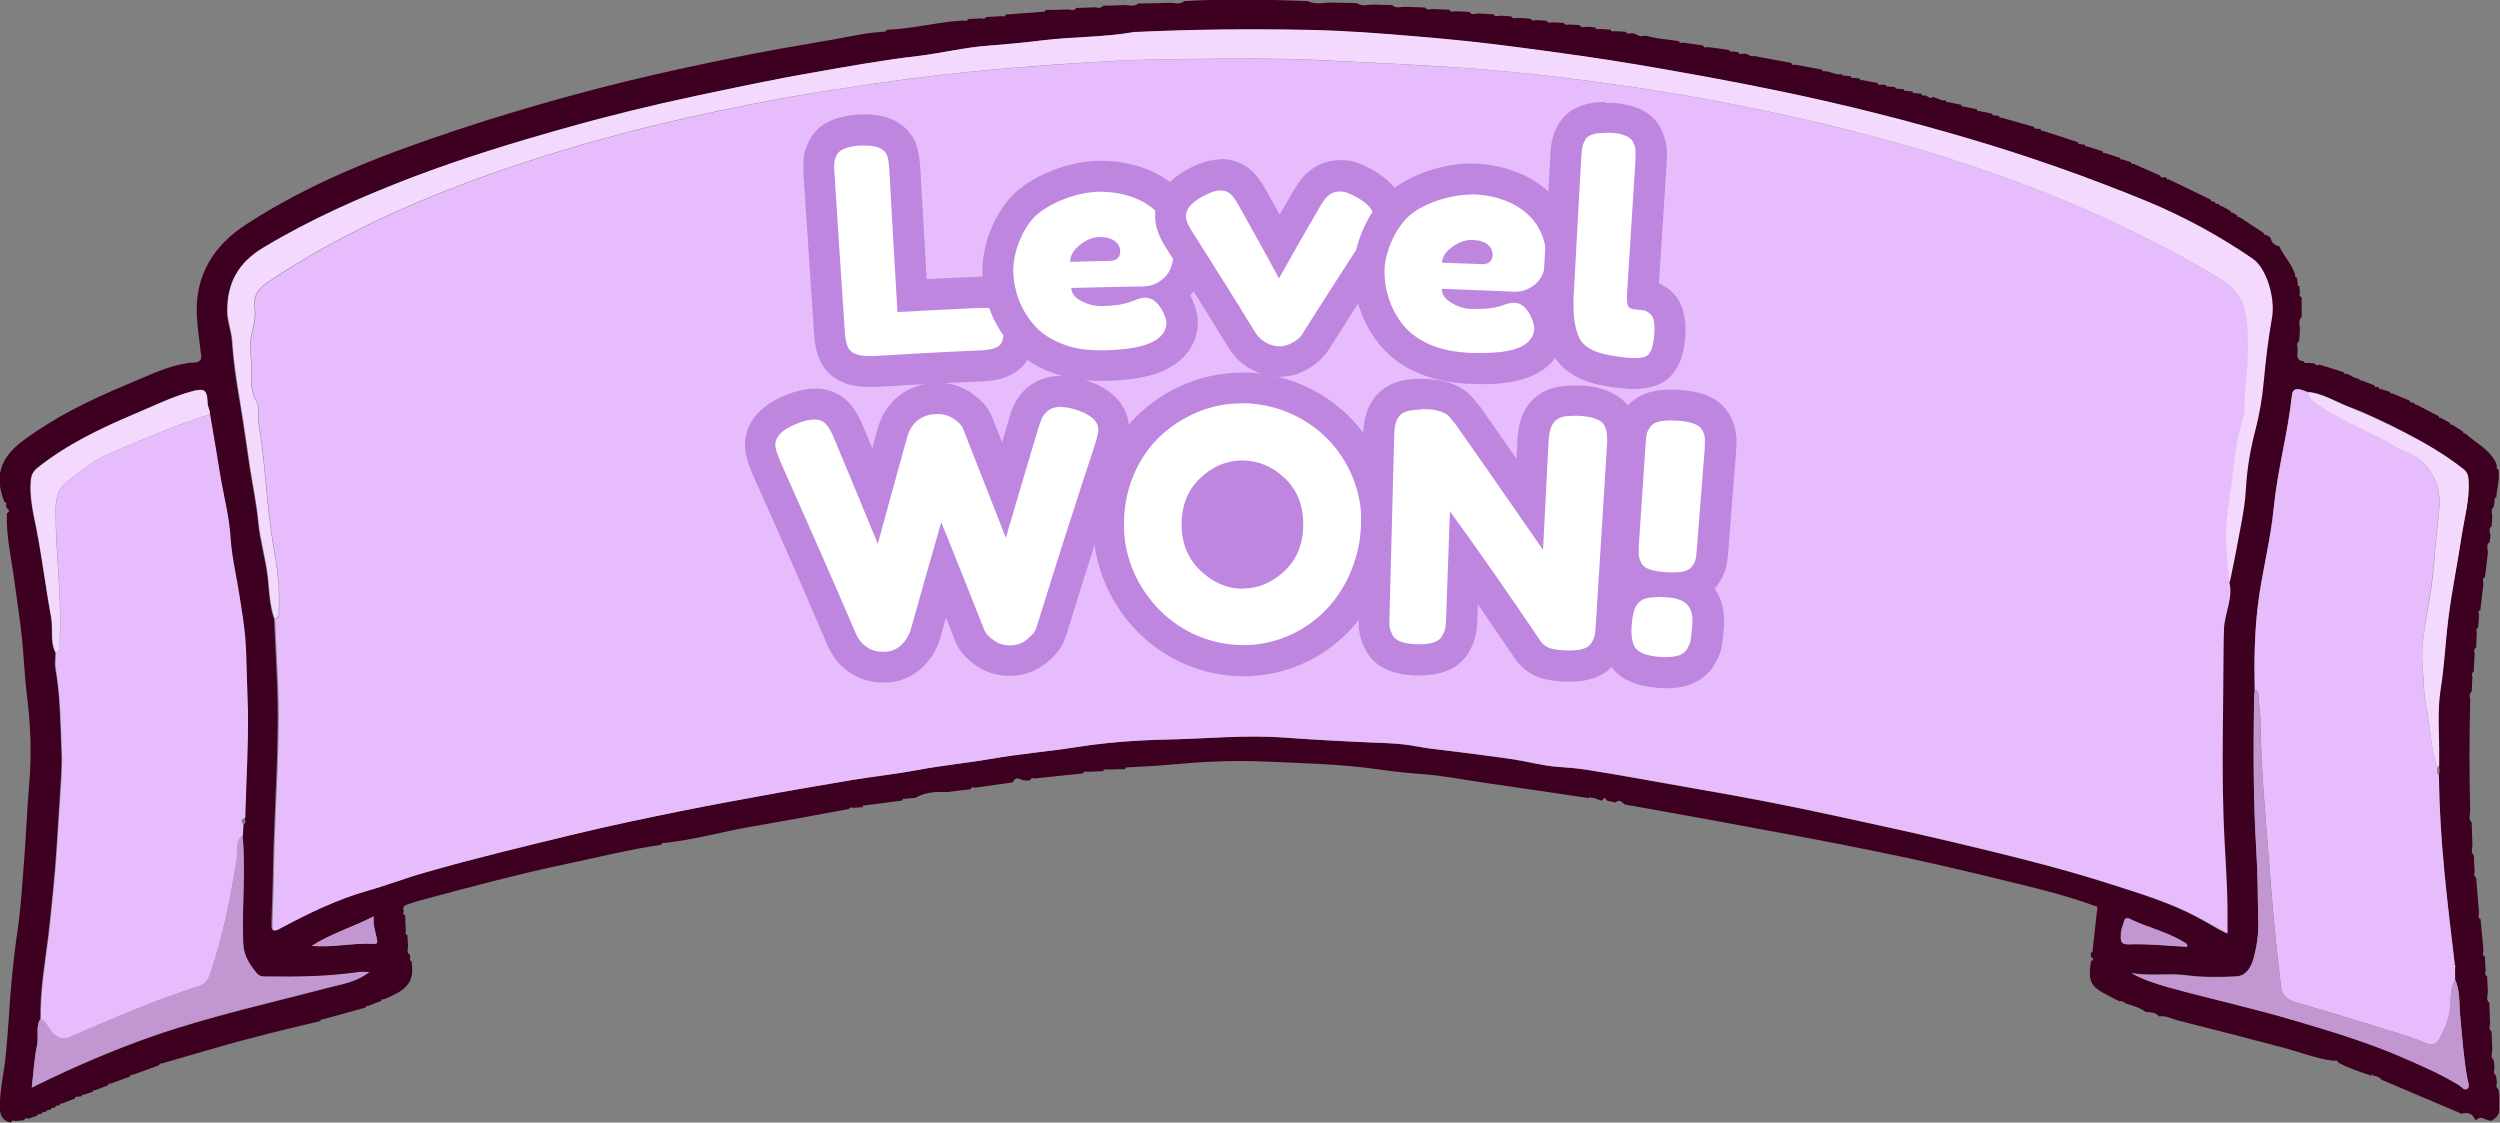 <?xml version="1.0" encoding="UTF-8"?>
<svg id="Layer_2" data-name="Layer 2" xmlns="http://www.w3.org/2000/svg" width="1130.4" height="507.6" viewBox="0 0 1130.4 507.6">
  <rect x="0" y="0" width="1130.4" height="507.6" fill="#808080" stroke="none"/>
  <defs>
    <style>
      .cls-1 {
        fill: #c297d1;
      }

      .cls-2 {
        fill: #fff;
      }

      .cls-3 {
        fill: #f2d9fd;
      }

      .cls-4 {
        fill: #3d0020;
      }

      .cls-5 {
        fill: #e7bcfc;
      }

      .cls-6 {
        fill: #bf86e0;
      }
    </style>
  </defs>
  <g id="Middle">
    <g>
      <g>
        <path class="cls-4" d="m164.9,455.7c-6.3,1.7-12.6,3.5-18.9,5.2-.7-.2-1,.2-1.2.8-16.4,3.9-32.8,7.8-49,12.6-7.6,2.2-15.2,4.4-22.8,6.6-.7-.2-1,.2-1.1.8-4,1.4-7.9,2.9-11.9,4.3-.7-.3-1,.1-1.1.7-3,1.1-5.9,2.2-8.9,3.3-.7-.3-1,.1-1.1.7-2,.8-3.9,1.5-5.9,2.3-.7-.3-1,.1-1.1.7-1.3.4-2.6.8-3.9,1.3-.7-.3-1,.1-1.2.7-.6,0-1.2.2-1.8.2-.7-.2-1,.2-1.1.8-2,.8-3.9,1.5-5.9,2.3-.7-.3-.9.2-1,.7-.3,0-.7.2-1,.3-.7-.3-.9.2-1,.7-.3,0-.7.2-1,.3-.7-.3-.9.2-1,.7-.3,0-.7.2-1,.3-.7-.3-.9.1-1.1.7-.3,0-.6,0-.9.2-.7-.2-1,.1-1.1.7-.3,0-.6,0-.9.2-.7-.2-1,.1-1.2.7-1.3.4-2.5.8-3.8,1.3-.8-.2-1.7-.5-2.1.7-1.3.1-2.6.3-3.9.4-.9-.3-1.7-.5-2,.7-3.6-.7-5-3-5.1-6.6-.1-8.4,2.1-16.5,2.8-24.8.4-4.9.9-9.8,1.2-14.7.8-13.5,2-27,4-40.5,1.6-11,2.2-22.1,3.1-33.2.8-10.6,1.2-21.3,2.1-32,1.3-14.1.8-28-1-42-1-8.1-1.3-16.3-2.1-24.5-.9-8.9-2.3-17.7-3.5-26.6-1.3-10.2-3.8-20.2-3.4-30.6,2.3-1.2-.2-2-.3-3,0-.3,0-.7,0-1,.2-.7-.2-1-.8-1.1-4.6-11.5-2.1-19.9,8.5-27.8,14.3-10.6,30.2-18.4,46.6-25.2,8.1-3.3,15.9-7.3,24.5-9.2,1.4-.3,2.9-.5,4.3-.8q5.5.3,5.1-2.9c-.7-6.1-1.7-12.3-2-18.4-.9-18.2,7.5-31.6,22.4-41.3,22.1-14.3,46-25.1,70.7-34.1,33-12,66.5-22,100.6-30.4,19.4-4.7,38.9-8.9,58.5-12.7,15.9-3.1,31.9-5.5,47.8-8.6,3.5-.7,7.1-.9,10.7-1.3.7.2.9-.2,1.1-.8,9.9-.4,19.6-2.6,29.5-3.8,1.8-.2,3.6-.3,5.4-.4.8.2,1.7.4,2.1-.7,2-.1,4-.2,5.9-.3.8.2,1.6.4,2.1-.6,2.3-.1,4.6-.2,6.9-.4.8.2,1.6.4,2.1-.7l16.9-1.3c.7.2.9-.2,1.1-.8,3.3,0,6.6-.1,9.9-.2,1.4,0,2.9.9,4-.7,2.7,0,5.3-.2,8-.3,1.4,0,2.9.9,4-.7,3.3,0,6.6-.2,9.9-.3,2,0,4.2.9,6-.7,4.6,0,9.3-.2,13.9-.3,2.3-.2,4.9,1.1,7-.8,18.6-1.1,37.3-.7,55.9,0,3.6,1.9,7.4.5,11,.7,3.7,0,7.3.2,11,.2,2.5,1.8,5.3.6,8,.7l8,.2c1.8,1.7,4,.7,6,.8,3,.1,6,.2,8.9.3,1.1,1.5,2.7.6,4.1.7,2.3.1,4.6.2,6.9.3.8,1.4,2,.7,3.1.7l6,.3c1.1,1.7,2.7.7,4,.7,2.3.1,4.6.2,6.9.4.8,1.3,2,.7,3.1.6l4.9.3c.7,1.4,2,.7,3,.7,2,.1,3.9.2,5.9.4.4,1.1,1.3.8,2.1.6,1.7,0,3.3.2,5,.3.7,1.5,2,.7,3,.7,1.6.1,3.3.2,4.9.3.4,1.1,1.2.8,2.1.7,1.7,0,3.3.2,5,.3.7,1.5,2,.7,3,.7,1.3,0,2.6.2,4,.3.4,1.1,1.2.9,2,.7,1.6.1,3.3.2,4.9.3.4,1.1,1.2.8,2,.7,1.6.1,3.3.2,4.9.3.4,1.1,1.3.8,2.1.7.3,0,.7,0,1,0,1.7,0,3.1,1.9,5,1.1.3,0,.7,0,1,0,1.7.4,3.3.7,5,1.1,3.3.4,6.6.9,9.9,1.3.4,1.1,1.2.9,2,.7,3,.4,6,.8,9,1.3.4,1.2,1.2.9,2,.7,3.2.4,6.5.8,9.7,1.3.2.6.5.9,1.2.7,1,.1,2,.2,3,.3.4,1.2,1.2.9,2,.7.3,0,.7,0,1,0,1.5-.2,2.4,1.8,4,1,5.7,1.1,11.3,2.1,17,3.2.3,1.2,1.2.9,2,.8,4,.7,7.9,1.5,11.9,2.2.1.6.3,1,1.1.7,2.7,0,5.1,2,7.9,1.3.1.6.4,1,1.1.7,1,.1,1.9.2,2.9.3.1.6.4,1,1.1.7,1,.1,2,.2,2.9.3.1.6.3,1,1,.7,2.3.4,4.7.9,7,1.3.3,1.2,1.2.9,2,.8.6,0,1.3.1,1.9.2.2.5.4,1,1.1.6,1,.1,2,.2,3,.3.1.6.3,1,1,.7,1,.1,2,.2,3,.3.1.6.3,1,1,.7,1,.1,2,.2,2.9.3.1.6.4,1,1.1.7,1,.1,1.9.2,2.9.3.1.6.4,1,1.1.8.3,0,.7,0,1,0,.9.5,1.7,1.7,3,.7,2,.3,3.7,1.9,5.9,1.5.1.6.4,1,1.1.8,2,.4,3.9.8,5.9,1.2.1.6.4,1,1.1.8l5.9,1.2c.1.6.4,1,1.1.8,1.9.4,3.9.8,5.8,1.2.2.6.5,1,1.2.8.6,0,1.3.1,1.9.2.1.6.4,1,1.1.8,4.9,1.4,9.9,2.8,14.8,4.2.1.6.5,1,1.1.8.6,0,1.2.1,1.9.2.1.6.4,1,1.1.8,5.3,1.7,10.6,3.4,15.9,5.2,0,.6.3,1,1,.8l1.9.2c.1.6.4,1,1.1.8,2.3.7,4.6,1.5,7,2.2,0,.6.3,1,1,.8l6.9,2.2c.1.6.4,1,1.1.7,1.3.4,2.6.9,3.9,1.3.1.6.4,1,1.1.7,4,1.8,8,3.5,12,5.3.4,1.1,1.1,1,2,.7.3,0,.6.2.9.3.1.6.3,1,1,.7,6.3,3.1,12.7,6.2,19,9.2,0,.6.3,1,1,.8.3.1.6.2,1,.3,0,.6.3,1,1,.8.3.1.6.2.9.2.1.6.4,1,1.1.8,1.3.7,2.6,1.5,4,2.2,0,.6.3,1,1,.8.7.4,1.4.8,2,1.2,0,.6.3,1,1,.8,3.7,2.4,7.4,4.8,11,7.2,0,.6.3,1,1,.8.7.4,1.3.8,2,1.2.4,2.3,1.8,3.5,4,4,2.1,4.5,5.8,8.1,7.2,13-.2.7.2,1,.8,1.1.1,1,.2,2,.4,2.9-.4.7.1.9.7,1,0,1,.1,2,.2,3-.2.8-.4,1.7.8,2,0,3,0,6,0,8.9-1.9,1.8-.6,4-.8,6-.1,1.6-.2,3.3-.3,4.9-1.6,1.1-.6,2.7-.7,4.1-.3,2.4-.7,4.8,2.8,5.1.4,1.1,1.2.8,2.1.7,1,.1,2,.2,2.9.3.5,1.2,1.3.7,2.1.5,3.6,1.1,7.3,2.3,10.9,3.4.1.6.4,1,1.1.7,2.1.4,3.7,2.3,5.9,2.3.1.6.3,1,1,.7,2,.8,4,1.5,5.9,2.3.1.6.4,1,1.1.7l1,.2c0,.6.3,1,1,.8,1.3.4,2.6.8,3.9,1.2.1.6.4,1,1.1.7,2.6,1.1,5.3,2.2,7.9,3.3.1.6.4,1,1.1.8.3.1.6.2.9.2.1.6.4,1,1.1.8,3.3,1.7,6.6,3.5,10,5.2,0,.6.3,1,1,.8,1.3.7,2.7,1.5,4,2.2,0,.6.3,1,1,.8,1.7,1.1,3.3,2.1,5,3.2,0,.6.3,1,1,.8,4,3.7,9.1,6.2,12.4,10.8,1,1.4,1.8,2.7,1.9,4.4-.3.7.1.9.7,1.1.7,4.3-.7,8.5-1,12.7-.6.2-1,.4-.7,1.1-.1,1-.3,2-.4,3-1.7,1.5-.6,3.3-.7,5-.1,1.3-.2,2.6-.3,3.9-1.6,1.2-.7,2.7-.5,4.1-.1,1-.3,2-.4,3-1.8,1.4-.7,3.3-.8,5-.4,3.6-.9,7.3-1.3,10.9-1.5.7-.8,2-.7,3l-1.4,11.9c-1.1.4-.8,1.3-.6,2.1-.1,2-.2,3.9-.4,5.9-1.1.4-.8,1.3-.6,2.1-.1,2.3-.2,4.6-.3,6.9-1.4.7-.7,2-.7,3-.1,2.6-.3,5.3-.4,7.9-1,.4-.8,1.3-.6,2.1-.1,2.3-.2,4.6-.3,6.9-1.6,1.1-.6,2.7-.7,4.1-.4,16.6-.4,33.3,0,49.9,0,1.7-1,3.6.7,5.1.1,3.3.2,6.6.3,9.9.1,1.7-1,3.6.7,5,0,2.3.2,4.6.3,6.9,0,1.1-.7,2.3.7,3.1.4,5.3.9,10.6,1.3,15.9,0,1.1-.8,2.3.7,3,.4,4.6.9,9.3,1.3,13.9,0,1.1-.8,2.3.7,3,0,2,.2,4,.3,5.9,0,1.1-.7,2.3.7,3.1.1,2.3.2,4.6.3,6.9,0,1.7-1,3.6.7,5,0,3,.2,6,.3,8.9,0,1.4-.9,2.9.7,4.1.1,2.6.2,5.3.3,7.9,0,1.7-1,3.6.7,5,0,1,.2,2,.3,2.9,0,1.4-.9,2.9.7,4.1.1,1,.3,1.9.4,2.9-.1,1.1-.7,2.3.6,3.1.2,1,.3,1.9.5,2.9,0,2.3,0,4.7,0,7-.2,2.1-1.7,3.2-3.2,4.3-2.4.9-4.6-2.7-7-.3h-.4c0,0-.4,0-.4,0-1.1-3-3.4-3.4-6.1-2.7-12-5.1-24-10.2-36-15.3-1.1-1.1-2.4-1.9-4-1.9,0,0,0,0,0,0-.1-.3-.3-.5-.4-.8-.1.3-.3.5-.4.8-5.1-1.7-10.3-3.4-15-6-.4-1.1-1.2-1-2-.7-8-1-15.5-4.1-23.3-6.1-15.7-4.2-31.5-8.2-47.2-12.2-2.8-.7-5.4-2.3-8.5-1.8-1.5-2-3.8-1.8-5.9-2-2.7-2-5.9-2.8-9-3.8-.9-.6-1.7-1.4-2.9-1-2.6-1.3-5.2-2.6-7.7-4-5.6-3.2-6.5-5.8-5.3-14.1,1.3-.7,1.4-1.3,0-2v-1.9c.5-.2,1-.4.8-1.1.7-6.3,1.4-12.7,2.1-19,.3-.8-.3-.9-.9-1-15-5.5-30.6-9-46.1-12.8-17.6-4.3-35.2-8.3-52.9-11.9-22.8-4.7-45.8-8.8-68.7-13.1-14.9-2.8-29.9-5.4-44.9-8.1-1.3-.7-2.4-2.8-4.3-.9l-4-.9c-.6-1.4-1.2-1.5-2-.1-1.8.3-3.1-1.6-5-1l-.3-.7-.7.7c-7.2-1.1-14.4-2.1-21.6-3.2-8.7-1.3-17.4-2.5-26-3.8-9-1.3-18-3.1-27.1-3.8-6.9-.5-13.7-1.2-20.5-2.2-17.5-2.5-35.1-2.8-52.6-3.6-14-.6-28.1.2-42.1,1.5-6.2.6-12.5.8-18.8,1.2-.7-.2-.9.2-1.1.8-2.6,0-5.3.1-7.9.2-.8-.2-1.7-.4-2,.7l-7,.3c-.8-.2-1.7-.4-2,.7-7.3.8-14.6,1.5-21.9,2.3-.8-.2-1.7-.4-2,.8-1.7.3-3.4.2-5-.7-1.6-.5-2.4.5-3.1,1.7-5.6.8-11.3,1.6-16.9,2.4-.8-.3-1.7-.5-2,.7-3.6.4-7.3.8-10.9,1.3-4.9-.3-9.7,0-14.1,2.6-1.6.1-3.3.3-4.9.4-.7-.2-.9.2-1.1.8-5.6.7-11.3,1.5-16.9,2.2-.7-.2-.9.2-1.1.8-1.3,0-2.6.2-3.9.3-.8-.2-1.6-.5-2.1.5-14.5,2.7-29,5.4-43.6,7.9-13.5,2.3-26.6,6.1-40.2,7.5-.7-.2-.9.2-1.1.8-13.9,2-27.5,5.4-41.2,8.3-22.6,4.7-44.9,10.7-67.3,16.7-2.2.6-4.3,1.3-6.4,2-1.3.5-2.4,1.2-1.5,2.9-.2.8-.7,1.6.6,2,0,2.3.2,4.6.3,6.9-.2.8-.4,1.7.7,2,.1,1.6.2,3.3.3,4.9,0,1.4-.9,2.9.8,4l.2,1c-.2.8-.4,1.6.6,2.1,1.3,9-1.6,12.8-12.7,17.1-.7-.3-.9.1-1.1.7-2,.8-4,1.5-5.9,2.3-.7-.3-1,.1-1.1.7Zm937.9-109.8c0-1.3,0-2.7,0-4,0-10-1-20.2.6-30,1.7-10.9,2.2-21.8,3.6-32.7,1.6-12.3,4.1-24.3,5.9-36.6,1.3-8.6,3.8-17,3.2-25.8-.1-2-.4-3.4-2.4-4.9-8.4-6.6-17.5-11.8-26.9-16.7-8.1-4.2-16.4-8.2-24.9-11.4-6.2-2.4-11.9-6.2-18.8-6.7-2.7-1-6.4-2.8-6.8,1.7-1.9,17.1-6.6,33.7-8.2,50.8-1.5,14.8-5.4,29.3-7.2,44.2-1.5,12.7-1.7,25.3-1.4,38-.1,1.3-.3,2.6-.3,3.9-.3,22.9-.4,45.8,1,68.6.7,10.9.6,21.9.9,32.9.1,5.3-.7,10.5-2,15.6-1.1,4.1-3.2,8.4-8,8.6-7.5.4-15,.5-22.5-.5-8.2-1.1-16.5.5-24.8-1,5.3,2.9,10.7,4.7,16.4,6.3,18.9,5.3,38.1,9.4,57,15,15.9,4.8,31.8,9.4,47,15.9,9.5,4.1,19,8.1,27.8,13.5,1.2.8,2.3,2.6,3.7,1.5,1.2-.9.3-2.7,0-4.2-1.8-9.5-2.4-19.1-3.3-28.7-.5-5.5,0-11.4-2.4-16.7,0-1.7,0-3.3,0-5,.2-.2.5-.4.7-.6-.2-.1-.5-.2-.7-.3-3.3-28.5-7-57-7.2-85.8.3-1.7.4-3.4-.1-5ZM18.4,460.6c-2.6,3.7-.8,8.1-1.7,12.1-1.3,6.1-1.6,12.4-2.4,19.2,1.1-.5,1.6-.8,2.2-1.1,17.1-8.4,34.6-15.9,52.5-22.2,26.2-9.1,53.3-15,80.1-22.1,5.7-1.5,11.7-2.3,17.8-6.8-2.6,0-3.7-.1-4.8,0-13.6,2-27.3,2.2-41,2-1.8,0-3.5.3-5-1.4-3.3-4-6-8-6.2-13.5-.7-16.3,1.2-32.7-.3-49,0-1.6.2-3.3.3-4.9,1.6-.7,1-1.9.7-3.1.6-18.7,1.8-37.4,1-56.2-.3-8.1-.3-16.3-.9-24.3-.5-6.5-1.6-12.9-2.6-19.4-1.4-8.8-3.6-17.6-4.1-26.4-.6-10-3.2-19.5-4.8-29.3-1.5-9-3-17.9-4.5-26.9.3-1.8-.9-3.3-1-5.2-.2-5.9-1.5-6.7-7.2-5.1-8.8,2.4-17,6.5-25.4,10-15.6,6.6-30.8,13.8-44.1,24.4-2.2,1.7-3,3.4-3.2,6.1-.6,7.3,1.1,14.4,2.5,21.4,2.7,13.4,4.3,26.9,6.7,40.3,1,5.3-.6,10.9,2,15.9,0,2.5-.5,5,0,7.4,2.2,12.3,2.2,24.8,2.7,37.3.3,7.2-.4,14.5-.8,21.8-.9,13.7-1.6,27.5-3,41.2-.7,6.6-1.3,13.3-2.1,20-1.6,12.6-3.8,25.2-3.6,38Zm989.6-197.6c1-4.8,2-9.5,2.9-14.3,1.6-9.1,3.8-18.1,4.3-27.4.5-8.8,1.8-17.5,4.1-25.9,2-7.6,3.2-15.1,4-22.9.9-9.6,2-19.1,3.7-28.6,1.6-8.8-2.3-22.5-8.8-26.9-15.1-10.3-31.1-19-47.9-26-26.1-10.8-52.7-20.1-79.8-28.1-28.3-8.4-56.9-15.6-85.9-21.6-21.6-4.5-43.2-8.4-65-12.1-17.3-3-34.8-5.3-52.2-7.6-15.4-2.1-30.9-3.7-46.4-5-16.4-1.4-32.9-2.6-49.4-3-25.7-.5-51.5-.3-77.2.9-.5,0-1,0-1.5,0-13.8,2.5-27.8,2.1-41.6,3.8-8.1,1-16.3,1.8-24.5,2.4-10.7.8-21.3,3.4-32,4.7-15.6,1.8-31,4.6-46.4,7.3-18.2,3.2-36.2,7-54.3,10.8-19.7,4.2-39.4,9-58.8,14.5-23.3,6.6-46.3,13.6-69,22.2-23.4,8.9-46.2,19-67.7,32-11,6.7-16.1,15.9-16,28.7,0,4.7,1.9,8.9,2.2,13.5.6,9.1,1.9,18.2,3.5,27.1,1.7,9.9,3,19.8,4.5,29.8,1.3,8.2,3,16.3,3.8,24.5.8,8.8,3.5,17.2,4.4,25.9.6,6.1.8,12.3,2.9,18.2.4,8.6.8,17.1,1.2,25.7,1.5,29.3-1.2,58.4-1.7,87.7-.1,8.1-.5,16.3-.7,24.4,0,2.3,0,4.1,3.2,2.3,12.9-6.9,25.9-13.3,40.1-17.3,8.6-2.4,16.9-5.7,25.5-8.1,22.6-6.5,45.4-11.9,68.3-17.5,15.7-3.8,31.6-7.1,47.4-10.3,15.2-3.1,30.5-5.8,45.7-8.6,10.4-1.9,20.9-3.6,31.3-5.4,9.8-1.7,19.9-2.7,29.6-4.5,11.6-2.2,23.2-3.3,34.8-5.3,12.6-2.2,25.3-3.2,37.9-5.2,13.3-2.1,26.9-3.1,40.2-3.4,17.8-.4,35.6-2.3,53.6-.9,15.3,1.1,30.6,1.9,46,2.5,4.7.2,9.4.6,14.1,1.5,5.6,1.1,11.3,1.5,17,2.3,8.8,1.1,17.5,2.2,26.3,3.5,6.7,1,13.3,2.9,20,3.4,4.6.3,9.2.7,13.7,1.4,16.7,2.6,33.4,5.9,50.1,8.7,20.3,3.5,40.6,7.4,60.8,11.8,18.4,4,36.8,7.9,55.1,12.3,23.9,5.7,47.8,11.4,71.1,19,13.1,4.2,26.4,8.2,38.6,14.7,4.4,2.3,8.6,5,13.6,7.5,0-2.2,0-3.8,0-5.4.2-15.9-1.3-31.7-1.8-47.5-.8-24.2-.1-48.5,0-72.8,0-3.9,0-7.9.2-11.8.2-7.3,4.3-14,2.4-21.5Zm-19.1,165c.2-1.1-.6-1.5-1.3-1.9-7.7-4.8-16.7-6.7-24.8-10.7-1.6-.8-2.1.1-2.5,1.3-.6,2-1.5,4.1-1.4,6.1,0,1.9-.5,4.3,3.7,4.2,8.6-.4,17.3.6,26.2,1.1Zm-819.9-13.7c-9.6,4.9-19.1,7.7-28,13.3,9.9.9,19-1.4,28.1-.9,1.5,0,1.8-.5,1.4-2.1-.7-3.2-1.8-6.3-1.5-10.3Z"/>
        <path class="cls-5" d="m1008,263.1c1.9,7.4-2.2,14.2-2.4,21.5-.1,3.9-.2,7.9-.2,11.8-.1,24.3-.8,48.6,0,72.8.5,15.8,2,31.6,1.8,47.5,0,1.6,0,3.2,0,5.4-5-2.6-9.2-5.2-13.6-7.5-12.2-6.5-25.5-10.5-38.6-14.7-23.4-7.5-47.3-13.3-71.1-19-18.3-4.3-36.7-8.3-55.1-12.3-20.2-4.4-40.4-8.3-60.8-11.8-16.7-2.9-33.3-6.1-50.1-8.7-4.5-.7-9.1-1.1-13.7-1.4-6.7-.5-13.3-2.4-20-3.4-8.7-1.3-17.5-2.3-26.3-3.5-5.7-.7-11.4-1.2-17-2.3-4.7-.9-9.4-1.3-14.1-1.5-15.3-.6-30.7-1.4-46-2.5-18-1.3-35.8.6-53.6.9-13.3.3-26.9,1.3-40.2,3.4-12.6,2-25.4,3-37.9,5.2-11.6,2-23.2,3.1-34.8,5.3-9.7,1.8-19.8,2.9-29.6,4.5-10.4,1.8-20.9,3.5-31.3,5.4-15.3,2.8-30.5,5.5-45.7,8.6-15.8,3.2-31.7,6.5-47.4,10.3-22.8,5.5-45.7,11-68.3,17.5-8.6,2.4-16.9,5.7-25.5,8.1-14.2,4-27.2,10.4-40.1,17.3-3.3,1.8-3.3,0-3.2-2.3.2-8.1.6-16.3.7-24.4.4-29.2,3.2-58.4,1.7-87.7-.4-8.6-.8-17.1-1.2-25.7,2.5-.5,1.7-2.5,1.8-4,.5-9.5-.7-18.9-2.3-28.1-3.3-18.4-3.6-37.1-6.7-55.5-.6-3.7.5-8.1-1.2-10.9-2.4-4.2-2.4-8.9-2.2-12.5.4-6-1.5-12,.2-18.1,1-3.6,1.8-7.9,1.3-11.4-.7-5.9,1.6-8.9,6-11.8,31.4-21.1,65.5-36.4,101-49,38.5-13.6,77.9-23.7,118-31.5,23.5-4.6,47.2-8.3,70.9-11.4,20-2.7,40.1-4.5,60.2-6,20-1.5,40-2.8,60.1-2.9,22.9-.2,45.8-.6,68.8.6,19.2,1,38.4,1.8,57.6,3.1,15.7,1,31.3,2.5,46.9,4.4,21.9,2.7,43.9,5.8,65.6,9.8,36.2,6.6,71.9,14.9,107,25.8,44.6,13.9,87.3,31.7,127.3,56,6,3.6,9.5,8,10.7,14.5,2.4,13.2.7,26.4-.4,39.6-.2,2.4.7,4.7-.2,7.3-2.6,7.8-3.9,16-4.8,24.2-1,8.7-2.7,17.3-3.2,26.1-.5,8.5.7,16.7,1.4,25Z"/>
        <path class="cls-5" d="m110.1,372.9c0,1.6-.2,3.3-.3,4.9-3.4,2.6-2.1,6.7-2.6,10-2.9,18-6.3,35.8-12.3,53.1-.8,2.4-2.2,4.2-4.9,5.1-20,6.3-39.1,14.7-58.3,23-2.8,1.2-4.9.7-7.2-1.2-2.5-2-3-5.5-6-7-.2-12.8,2-25.3,3.6-38,.8-6.6,1.4-13.3,2.1-20,1.4-13.7,2.1-27.4,3-41.2.5-7.2,1.1-14.5.8-21.8-.5-12.4-.6-24.9-2.7-37.3-.4-2.4,0-5,0-7.4,1.1-.2,1.8-.8,1.8-2,0-1.3,0-2.7,0-4,.9-19.2-1.8-38.3-1.9-57.4,0-4.8.4-9.9,4.4-13.2,6.1-5,12.3-10.1,19.7-13.3,15-6.5,30.1-12.8,45.7-17.9,1.5,9,3.1,17.9,4.5,26.9,1.6,9.8,4.2,19.3,4.8,29.3.6,8.9,2.8,17.6,4.1,26.4,1,6.4,2.1,12.9,2.6,19.4.6,8.1.5,16.2.9,24.3.8,18.8-.5,37.5-1,56.2-2.1.6-2.2,1.7-.7,3.1Z"/>
        <path class="cls-5" d="m1110.1,437.7c0,1.7,0,3.3,0,5-1.5,3-1.9,6.2-2,9.5,0,6.1-1.9,11.7-4.8,17-1.5,2.7-3.2,3.9-6.4,2.5-3.6-1.6-7.4-2.9-11.2-4.1-15.8-4.9-31.6-9.8-47.6-14.4-4.3-1.2-6.4-3.6-6.8-7.8-.4-3.3-.7-6.6-1.1-9.8-1.7-14.9-3-29.9-4.1-44.9-1.6-20.6-3.6-41.2-3.9-61.9,0-4.9-.7-9.9-1-14.8,0-1.1-.6-1.9-1.7-2.1-.3-12.7-.1-25.3,1.4-38,1.8-14.9,5.8-29.4,7.2-44.2,1.7-17.1,6.4-33.7,8.2-50.8.5-4.5,4.1-2.7,6.8-1.7.6,3.3,3.2,4.8,5.7,6.4,9.1,5.9,19,10.2,28.5,15.1,3.3,1.7,6.3,4.1,9.8,5.3,6.8,2.4,11.3,6.9,14.1,13.5,2.9,6.9,1.5,13.9.8,20.8-.5,5-1.1,10.1-1.4,15-.6,8.8-2.3,17.4-3.6,26-1.1,7.2-2.3,14.5-1.7,21.7.6,6.2.4,12.5,1.7,18.7,1.9,9,2,18.3,4.9,27.1.3,1.3-.3,2.9.9,4,.2,28.8,3.8,57.3,7.2,85.8,0,.3,0,.6,0,1Z"/>
        <path class="cls-3" d="m1008,263.1c-.7-8.3-1.9-16.6-1.4-25,.5-8.8,2.3-17.4,3.2-26.1.9-8.2,2.2-16.4,4.8-24.2.9-2.6,0-4.8.2-7.3,1.1-13.2,2.8-26.4.4-39.6-1.2-6.5-4.8-10.9-10.7-14.5-40-24.2-82.8-42.1-127.3-56-35.1-10.9-70.9-19.2-107-25.8-21.8-4-43.7-7.1-65.6-9.8-15.6-1.9-31.2-3.3-46.9-4.4-19.2-1.3-38.4-2.1-57.6-3.1-23-1.2-45.9-.8-68.8-.6-20,.2-40.1,1.4-60.1,2.9-20.1,1.5-40.2,3.4-60.2,6-23.7,3.2-47.4,6.8-70.9,11.4-40.1,7.8-79.5,17.9-118,31.5-35.5,12.6-69.6,27.9-101,49-4.4,2.9-6.7,5.9-6,11.8.4,3.5-.3,7.8-1.3,11.4-1.7,6.1.2,12.1-.2,18.1-.2,3.6-.3,8.4,2.2,12.5,1.7,2.9.6,7.2,1.2,10.9,3.1,18.4,3.4,37.1,6.7,55.5,1.6,9.2,2.9,18.7,2.3,28.1,0,1.5.6,3.5-1.8,4-2.1-5.9-2.3-12.2-2.9-18.2-.9-8.8-3.6-17.2-4.4-25.9-.8-8.2-2.5-16.3-3.8-24.5-1.5-9.9-2.8-19.9-4.5-29.8-1.5-8.9-2.9-18-3.5-27.1-.3-4.6-2.1-8.8-2.2-13.5-.2-12.8,4.9-22,16-28.7,21.5-13,44.3-23,67.7-32,22.6-8.6,45.7-15.7,69-22.2,19.4-5.5,39-10.3,58.8-14.5,18-3.8,36.1-7.7,54.3-10.8,15.4-2.7,30.8-5.5,46.4-7.3,10.7-1.3,21.2-3.9,32-4.7,8.2-.6,16.4-1.4,24.5-2.4,13.9-1.7,27.9-1.3,41.6-3.8.5,0,1,0,1.5,0,25.7-1.2,51.5-1.4,77.2-.9,16.5.3,32.9,1.6,49.4,3,15.5,1.3,31,2.9,46.4,5,17.4,2.3,34.8,4.7,52.2,7.6,21.7,3.7,43.4,7.6,65,12.1,28.9,6,57.5,13.2,85.9,21.6,27.1,8,53.7,17.4,79.8,28.1,16.9,7,32.9,15.7,47.9,26,6.5,4.4,10.4,18.1,8.8,26.9-1.7,9.4-2.8,19-3.7,28.6-.7,7.8-2,15.3-4,22.9-2.2,8.4-3.6,17.1-4.1,25.9-.5,9.3-2.7,18.3-4.3,27.4-.9,4.8-1.9,9.5-2.9,14.3Z"/>
        <path class="cls-1" d="m18.4,460.6c3,1.5,3.5,5,6,7,2.4,2,4.5,2.5,7.2,1.2,19.2-8.3,38.3-16.7,58.3-23,2.8-.9,4.1-2.7,4.9-5.1,6-17.2,9.4-35.1,12.3-53.1.5-3.3-.8-7.3,2.6-10,1.5,16.3-.4,32.7.3,49,.2,5.5,2.9,9.5,6.2,13.5,1.5,1.7,3.2,1.4,5,1.4,13.7.2,27.4,0,41-2,1.1-.2,2.2,0,4.8,0-6.1,4.5-12.2,5.4-17.8,6.8-26.8,7-53.9,13-80.1,22.1-18,6.2-35.4,13.8-52.5,22.2-.6.3-1.1.6-2.2,1.1.8-6.7,1.1-13.1,2.4-19.2.9-4-.9-8.4,1.7-12.1Z"/>
        <path class="cls-1" d="m1019.4,311.9c1.2.2,1.6,1,1.7,2.1.3,4.9.9,9.9,1,14.8.3,20.7,2.4,41.3,3.9,61.9,1.1,15,2.4,30,4.1,44.9.4,3.3.8,6.6,1.1,9.8.5,4.2,2.5,6.6,6.8,7.8,15.9,4.6,31.7,9.5,47.6,14.4,3.8,1.2,7.6,2.5,11.2,4.1,3.2,1.4,4.9.2,6.4-2.5,2.9-5.3,4.8-10.9,4.8-17,0-3.3.5-6.5,2-9.5,2.5,5.3,1.9,11.2,2.4,16.7.9,9.6,1.6,19.2,3.3,28.7.3,1.5,1.2,3.3,0,4.2-1.4,1.1-2.5-.7-3.7-1.5-8.8-5.4-18.3-9.4-27.8-13.5-15.3-6.5-31.1-11.2-47-15.9-18.9-5.6-38.1-9.8-57-15-5.6-1.6-11.1-3.4-16.4-6.3,8.3,1.5,16.6,0,24.8,1,7.5,1,15,.9,22.5.5,4.7-.2,6.9-4.5,8-8.6,1.4-5.1,2.1-10.3,2-15.6-.2-11-.2-21.9-.9-32.9-1.4-22.9-1.3-45.7-1-68.6,0-1.3.2-2.6.3-3.9Z"/>
        <path class="cls-3" d="m1102,346.9c-3-8.8-3.1-18.1-4.9-27.1-1.3-6.2-1.1-12.5-1.7-18.7-.7-7.2.5-14.5,1.7-21.7,1.4-8.6,3.1-17.2,3.6-26,.3-4.9.9-10,1.4-15,.7-6.9,2.1-13.9-.8-20.8-2.8-6.6-7.3-11.1-14.1-13.5-3.5-1.2-6.5-3.6-9.8-5.3-9.6-4.9-19.5-9.2-28.5-15.1-2.5-1.6-5.1-3.1-5.7-6.4,6.9.5,12.6,4.3,18.8,6.7,8.5,3.3,16.8,7.3,24.9,11.4,9.4,4.8,18.6,10.1,26.9,16.7,1.9,1.5,2.2,2.9,2.4,4.9.6,8.8-1.9,17.2-3.2,25.8-1.8,12.2-4.4,24.3-5.9,36.6-1.4,10.9-1.8,21.8-3.6,32.7-1.5,9.8-.5,20-.6,30,0,1.3,0,2.7,0,4-.3.3-.5.7-.8,1Z"/>
        <path class="cls-3" d="m94.9,187.3c-15.6,5-30.6,11.4-45.7,17.9-7.4,3.2-13.5,8.3-19.7,13.3-4,3.3-4.4,8.5-4.4,13.2.1,19.2,2.8,38.2,1.9,57.4,0,1.3,0,2.7,0,4,0,1.2-.7,1.8-1.8,2-2.6-5-1-10.6-2-15.9-2.5-13.4-4.1-26.9-6.7-40.3-1.4-7-3.1-14.1-2.5-21.4.2-2.7,1-4.4,3.2-6.1,13.4-10.6,28.5-17.8,44.1-24.4,8.4-3.5,16.5-7.6,25.4-10,5.7-1.6,7-.8,7.2,5.1,0,1.9,1.2,3.4,1,5.2Z"/>
        <path class="cls-1" d="m988.9,428.1c-8.9-.4-17.6-1.4-26.2-1.1-4.3.2-3.7-2.2-3.7-4.2,0-2,.8-4.1,1.4-6.1.3-1.1.9-2,2.5-1.3,8.1,4,17.1,5.9,24.8,10.7.7.4,1.5.8,1.3,1.9Z"/>
        <path class="cls-1" d="m168.9,414.4c-.3,4.1.9,7.2,1.5,10.3.3,1.7.1,2.2-1.4,2.1-9.1-.6-18.2,1.8-28.1.9,8.9-5.6,18.5-8.4,28-13.3Z"/>
      </g>
      <g>
        <g>
          <path class="cls-2" d="m392.6,168.1c-10.2,0-14.3-4.6-15.9-8.5-1-2.2-1.6-5-1.8-8.9l-4.7-72.1c-.2-2.4-.2-4.1,0-5.5.1-1.9.7-3.9,1.8-6.1,3.5-7.3,13.4-7.9,16.6-8.1.9,0,1.8,0,2.6,0,10.4,0,14.6,4.5,16.3,8.3v.2c0,0,.2.2.2.2.8,2.2,1.3,5,1.5,8.8l3.3,57.4c10.2-.6,20.4-1.1,30.6-1.5.6,0,1.3,0,1.9,0,3.2,0,5.8.4,7.8,1.3,3.2,1.3,5.5,3.7,6.7,6.9.8,2.1,1.2,4.6,1.3,7.7.1,3.1-.1,5.6-.7,7.8-1.2,4.1-3.7,6.1-5.6,7.2-2.7,1.5-6,2.3-10.1,2.4-15.5.7-31.6,1.5-49.1,2.6-.8,0-1.7,0-2.4,0Z"/>
          <path class="cls-6" d="m391.1,65.8c5.3,0,8.6,1.4,9.9,4.2.6,1.4.9,3.7,1.1,6.7,1.2,21.5,2.4,42.9,3.7,64.4,12.5-.7,25-1.3,37.5-1.9.5,0,1.1,0,1.6,0,2.2,0,3.9.2,5.1.7,1.4.6,2.4,1.6,2.9,2.9.5,1.4.8,3.2.9,5.5,0,2.3,0,4.1-.5,5.5-.4,1.4-1.1,2.4-2.2,3-1.7.9-4.1,1.5-7.1,1.6-16.4.7-32.8,1.6-49.2,2.6-.7,0-1.4,0-2,0-5.2,0-8.4-1.4-9.5-4.3-.6-1.3-1.1-3.5-1.3-6.6-1.6-24-3.2-48.1-4.7-72.1-.1-2-.2-3.5,0-4.5,0-1,.4-2.2,1.1-3.5,1.2-2.4,4.8-3.8,10.8-4.2.7,0,1.5,0,2.1,0m0-14c-1,0-2,0-3,0-11.4.7-19,4.7-22.5,12-1.5,3-2.3,5.8-2.5,8.6-.1,1.7-.1,3.8,0,6.5l2.4,36.1,2.4,36.1c.3,4.7,1.1,8.3,2.4,11.3,2.1,4.9,7.7,12.6,22.3,12.6s1.9,0,2.9,0c17.5-1.1,33.5-1.9,49-2.6,5.2-.2,9.5-1.3,13.1-3.3,4.4-2.4,7.6-6.4,9-11.4.8-2.9,1.1-6.1,1-10-.2-3.8-.7-7.1-1.8-9.9-1.9-5-5.6-8.8-10.5-10.9-2.9-1.2-6.4-1.8-10.6-1.8s-1.4,0-2.2,0c-7.9.3-15.8.7-23.7,1.1l-2.9-50.4c-.3-4.6-.9-8.1-2-10.9v-.4c-.1,0-.3-.4-.3-.4-2.1-4.6-7.8-12.4-22.6-12.4h0Z"/>
        </g>
        <g>
          <path class="cls-2" d="m497.1,165.3c-7.1,0-13.6-1.1-19.3-3.3-6.4-2.5-11.5-5.9-15.3-10.3-6.7-7.6-10.5-16.8-11.2-27.3-.8-11.1,4.7-25,12.7-32.2,7.8-7.1,21.7-12.3,32.9-12.4h.4c14.6,0,27,5.5,34.1,15.1,4.1,5.7,6.2,12,6.3,18.8,0,7.4-2,13.1-6.3,17.1-.8.8-1.7,1.5-2.5,2.1,1,1.1,2,2.5,2.9,4.2v.2c2,3.7,2.9,6.9,2.7,9.6-1.1,18-26.3,18.5-35.9,18.7-.5,0-.9,0-1.4,0Z"/>
          <path class="cls-6" d="m497.3,86.7c10.4,0,21.8,3.3,28.4,12.2,3.2,4.5,4.9,9.4,4.9,14.7,0,5.3-1.3,9.3-4.1,11.9-2.8,2.6-5.9,3.9-9.3,4-10.9.2-21.8.4-32.8.7,0,2.4,1.6,4.4,4.7,6,2.9,1.5,5.9,2.2,8.8,2.2s.3,0,.4,0c5.3-.1,9.5-.7,12.5-1.8.6-.2.9-.3,1.5-.5,2.2-1,4-1.5,5.5-1.5,0,0,0,0,.1,0,2.9,0,5.4,1.9,7.6,5.7,1.2,2.3,2,4.4,1.9,6-.7,11.2-20,11.9-29,12.1-.4,0-.9,0-1.3,0-6.2,0-11.8-.9-16.8-2.9-5.3-2.1-9.5-4.8-12.6-8.4-6-6.8-9-14.8-9.5-23.2-.6-8.7,3.9-20.7,10.4-26.6,6.8-6.1,19.2-10.5,28.2-10.6.1,0,.3,0,.4,0m-13.4,31.7c7-.2,10.5-.3,17.5-.4,3.5,0,5.2-1.5,5.2-4.3,0-2-.9-3.6-2.5-4.8-1.6-1.1-3.7-1.7-6.5-1.7s-.3,0-.5,0c-3,0-6,1.3-8.9,3.7-2.9,2.4-4.3,4.9-4.2,7.5m13.4-45.7h-.5c-13,.1-28.4,6-37.5,14.2-9.6,8.7-15.9,24.7-15,37.9.8,11.9,5.3,22.7,13,31.4,4.5,5.2,10.6,9.4,18.1,12.2,6.5,2.5,13.9,3.8,21.9,3.8s1,0,1.6,0c6.4-.1,13.9-.5,20.9-2.4,18.7-4.9,21.5-17.6,21.8-22.9.3-4.1-.9-8.4-3.4-13.3,3.4-4,6.8-10.4,6.7-20.3,0-8.3-2.6-15.9-7.6-22.7h0s0,0,0,0c-8.4-11.4-22.8-17.9-39.7-17.9h0Z"/>
        </g>
        <g>
          <path class="cls-2" d="m578.3,163.6c-3.1,0-6-.8-8.8-2.2-2.6-1.4-4.6-2.9-6-4.6l-1.5-1.7-.3-.5c-9.4-15.3-19.1-30.8-28.8-46.1-2.6-4-3.9-7.5-4-10.7,0-4.1,1.8-10,10.8-15,4.6-2.5,8.4-3.8,11.8-3.8,5,0,8.1,2.1,9.8,3.8,1.6,1.6,3.2,3.9,4.9,6.8,4,7.2,8.1,14.5,12.1,21.8,4.1-7.2,8.3-14.5,12.4-21.7h0c0-.1,0-.3,0-.3,1.1-1.7,2-3,2.6-3.9,1.1-1.5,2.5-2.8,4.4-4,2.2-1.4,4.9-2.1,8-2.1h.3c3.2,0,6.7,1.3,11.1,3.8,7.1,4.1,10.7,9.2,10.6,14.9,0,3.1-1.4,6.5-4.1,10.7-9.9,15.1-19.7,30.5-29.3,45.7-1.5,2.4-3.9,4.5-6.9,6.3-3.1,1.7-6.2,2.6-9.4,2.6h-.1Z"/>
          <path class="cls-6" d="m551.7,86.1c2,0,3.6.6,4.8,1.7,1.2,1.2,2.4,2.9,3.7,5.3,6.1,10.9,12.2,21.8,18.1,32.8,6.1-10.9,12.3-21.8,18.6-32.6,1-1.6,1.8-2.8,2.4-3.5.5-.7,1.4-1.5,2.5-2.2,1.1-.7,2.5-1,4.3-1s.1,0,.2,0c1.9,0,4.4,1,7.7,2.9,4.8,2.8,7.2,5.7,7.1,8.7,0,1.7-1,4.1-2.9,7.1-9.9,15.2-19.7,30.4-29.3,45.7-.9,1.5-2.4,2.8-4.4,3.9-2,1.1-4,1.7-5.9,1.7s0,0,0,0c-2,0-3.8-.5-5.6-1.4-1.8-.9-3-1.9-3.8-2.8-.5-.6-.7-.9-1.2-1.4-9.5-15.5-19.2-30.9-28.9-46.2-1.9-2.8-2.8-5.2-2.9-7,0-3.1,2.4-6.1,7.2-8.8,3.5-1.9,6.3-2.9,8.4-2.9,0,0,0,0,0,0m0-14h0c-4.5,0-9.5,1.5-15.1,4.6-12.7,7-14.5,16.3-14.4,21.1,0,4.6,1.7,9.3,5.1,14.5,9.7,15.2,19.3,30.6,28.7,45.9l.6.9.7.8,1,1.2c2,2.5,4.7,4.5,8.1,6.3,3.7,1.9,7.8,2.9,11.9,3h.2c4.4,0,8.7-1.2,12.8-3.6,4-2.3,7.1-5.2,9.3-8.6,9.6-15.2,19.4-30.5,29.3-45.6h0s0,0,0,0c3.4-5.3,5.1-9.9,5.2-14.3.1-5.9-2.2-14.3-14.1-21.2-5.4-3.2-10-4.7-14.4-4.7-.1,0-.3,0-.4,0-4.5,0-8.4,1.1-11.8,3.2-2.7,1.7-4.8,3.6-6.4,5.8-.7.9-1.6,2.3-2.8,4.1l-.2.3-.2.3c-2.1,3.6-4.2,7.2-6.3,10.9-2-3.7-4.1-7.3-6.1-11-2-3.5-3.9-6.2-6-8.3-2.7-2.7-7.4-5.8-14.7-5.8h0Z"/>
        </g>
        <g>
          <path class="cls-2" d="m670.1,166.7c-2.3,0-4.4,0-6.3-.2-7.7-.3-14.6-1.9-20.5-4.6-6.2-2.8-11.2-6.6-14.7-11.2-6.2-8-9.5-17.4-9.5-27.9,0-11.1,6.2-24.6,14.6-31.4,7.7-6.2,20.7-10.5,31.6-10.5s1.4,0,2,0c14.8.8,27,7,33.5,17.2,3.7,5.9,5.5,12.3,5.1,19.1-.4,7.3-2.8,13-7.4,16.7-.9.7-1.8,1.4-2.7,1.9.9,1.2,1.8,2.6,2.6,4.3v.2c1.8,3.8,2.5,7,2.1,9.8-1.4,11-11.7,16.6-30.6,16.6Zm.2-54.3h0Z"/>
          <path class="cls-6" d="m665.3,87.9c.6,0,1.1,0,1.7,0,10.5.6,21.9,4.5,28,14,2.9,4.7,4.3,9.6,4,15-.3,5.3-1.9,9.2-4.8,11.6-2.8,2.3-5.7,3.4-8.9,3.4s-.4,0-.6,0c-10.9-.5-21.8-.9-32.8-1.3,0,2.4,1.4,4.5,4.3,6.3,3,1.8,6,2.7,9,2.8,1,0,1.9,0,2.8,0,4,0,7.3-.4,9.8-1.1.6-.2.9-.3,1.5-.5,2.1-.8,3.8-1.2,5.3-1.2s.2,0,.3,0c2.9.1,5.4,2.2,7.3,6.2,1.1,2.4,1.7,4.5,1.5,6.1-1.1,9.1-14,10.4-23.7,10.4s-4.3,0-6-.1c-6.7-.3-12.7-1.6-17.9-3.9-5.2-2.4-9.2-5.4-12-9.1-5.6-7.2-8-15.3-8.1-23.7,0-8.8,5.2-20.4,12-25.9,6.7-5.4,18.3-8.9,27.2-8.9m4.7,31.5c3.2,0,4.8-1.3,5-4,0-2-.7-3.6-2.2-4.9-1.6-1.3-3.9-2-6.9-2.1-.1,0-.3,0-.4,0-2.9,0-5.8,1-8.7,3.1-3,2.2-4.6,4.6-4.7,7.2,7,.2,10.5.4,17.5.6.2,0,.3,0,.5,0m-4.7-45.5v14-14h0c-12.6,0-27,4.8-35.9,12-10.1,8.1-17.4,23.6-17.3,36.9,0,11.9,3.9,23,11,32.2,4.2,5.5,10,10,17.3,13.3,6.8,3.1,14.5,4.8,23.1,5.2,1.9,0,4.1.2,6.6.2,7.8,0,14.1-.8,19.3-2.5,14.8-4.8,17.7-15.7,18.2-20.2.5-4.1-.4-8.5-2.6-13.5,3.7-3.8,7.4-10,7.9-19.9.4-8.3-1.7-16-6.2-23.2h0s0,0,0,0c-7.7-12-22-19.5-39-20.4-.8,0-1.6,0-2.4,0h0Z"/>
        </g>
        <g>
          <path class="cls-2" d="m738.8,168.8c-3.4,0-7.5-.5-12.7-1.4-9.1-1.7-15.3-5.4-18.3-11.1-2.9-5.6-4.1-13.5-3.5-24.1l3.4-61.8c.1-2.4.3-4.1.6-5.4.4-1.8,1.1-3.6,2.2-5.5h0c0-.1,0-.3,0-.3,4-6.2,12.1-6.2,14.8-6.2s1.8,0,2.7,0c3.1.2,12.6.7,16.3,7.9h0c1.1,2.3,1.7,4.3,1.8,6.3,0,1.4,0,3.2,0,5.5,0,0-3.8,60.2-3.8,60.3,1.1.1,2,.3,2.7.5,1.5.4,3,1.2,4.6,2.4,5.7,4.2,5.1,12.7,4.9,15.5-.4,5.1-1.5,12.3-6.9,15.4-2.3,1.3-5.1,1.9-9,1.9Z"/>
          <path class="cls-6" d="m725.5,60c.7,0,1.5,0,2.3,0,5.8.3,9.3,1.7,10.6,4.2.7,1.3,1,2.5,1.1,3.6,0,1,0,2.6,0,4.6-1.3,20-2.5,40-3.8,60.1-.2,3.1,0,5.1.5,6,.5.9,1.7,1.3,3.6,1.5,1.9.1,3.1.3,3.8.4.6.2,1.4.6,2.3,1.3,1.8,1.2,2.5,4.4,2.1,9.4-.4,5.4-1.5,8.7-3.4,9.8-1.1.7-3,1-5.5,1s-6.7-.4-11.5-1.3c-6.9-1.3-11.4-3.8-13.3-7.4-2.3-4.4-3.2-11.2-2.7-20.5,1.1-20.6,2.3-41.2,3.4-61.8.1-2,.3-3.5.5-4.5.2-1,.7-2.1,1.4-3.4,1.3-2,4.2-2.9,8.9-2.9m0-14h0c-9.7,0-16.7,3.2-20.7,9.4l-.2.3-.2.3c-1.5,2.6-2.5,5.1-3,7.7-.3,1.7-.6,3.7-.7,6.4l-3.4,61.8c-.7,11.9.8,21,4.3,27.7,4,7.7,11.8,12.6,23.2,14.7,5.6,1,10.2,1.5,14,1.5s9.1-.9,12.4-2.8c9.4-5.3,10.2-17.1,10.5-21,.7-10.1-1.9-17.3-7.8-21.6-1.4-1-2.7-1.8-4.1-2.5l1.6-24.5,1.9-30c.2-2.7.2-4.7,0-6.4-.2-2.9-1.1-5.9-2.6-8.8h0c0-.1,0-.2,0-.2-3.7-7.1-11.2-11-22.1-11.6-1.1,0-2.2,0-3.2,0h0Z"/>
        </g>
        <g>
          <path class="cls-2" d="m399.4,301.8c-3.9,0-7.4-.9-10.3-2.8-3.1-2-5.3-4.1-6.7-6.6l-1.3-2.4v-.3c-11.3-26-22.8-52.3-34.4-78.1-1.7-4-2.6-6.9-2.8-9.3-.4-5,1.7-11.9,13.7-16.9,3.5-1.5,6.9-2.3,10-2.5.4,0,.8,0,1.2,0,4,0,7.4,1.4,10,4.2,2,2.1,3.7,5.1,5.3,9,3.9,9.3,7.8,18.8,11.7,28.2,2.7-9.9,5.4-19.5,8-28.8,1.7-6.1,5.5-10.6,10.9-13.2,2.4-1.2,5.3-1.8,8.9-2,.3,0,.7,0,1,0,3.7,0,7.2,1.1,10.5,3.2,3.5,2.3,5.8,4.7,7,7.5h0c0,.1,0,.3,0,.3,4,10.1,8,20.2,11.9,30.4,2.9-9.9,5.9-19.8,8.8-29.6h0c.8-2.6,1.5-4.5,2-5.8.9-2.1,2.5-4.1,4.7-5.9,2.5-2,5.6-3.1,9.2-3.2.2,0,.4,0,.6,0,2.7,0,5.6.5,8.9,1.6,12.3,3.9,15.1,10.6,15.2,15.5,0,2.1-.5,5-2,9.4-8.9,26.9-17.6,54.2-25.9,81.1-.3,1.1-.7,2.2-1.3,3.5-.9,2-2.7,4-5.6,6.5-3.2,2.7-7.1,4.1-11.5,4.3-.3,0-.6,0-.9,0-4.1,0-7.7-1.1-10.9-3.4-3.2-2.2-5.3-4.6-6.6-7.2v-.3c-.1,0-.2-.3-.2-.3-3.9-10-7.9-20.1-12-30.2-2.8,9.7-5.6,19.6-8.3,29.6-.3,1.2-.9,2.5-1.8,4.1-.9,1.5-1.9,3-3,4.3-3.3,3.7-7.7,5.8-12.6,6.1-.5,0-1.1,0-1.6,0Z"/>
          <path class="cls-6" d="m479.5,184c1.9,0,4.2.4,6.8,1.2,6.8,2.1,10.3,5.2,10.3,9,0,1.3-.5,3.6-1.6,7.1-8.9,27-17.6,54.1-26,81.3-.2.7-.5,1.5-.9,2.5-.5,1-1.7,2.3-3.7,4-2,1.7-4.5,2.6-7.3,2.7-.2,0-.4,0-.6,0-2.6,0-4.9-.7-6.9-2.1-2.2-1.5-3.6-3-4.4-4.5-6.5-16.4-13-32.8-19.6-49.1-4.7,16.4-9.4,32.8-14,49.3-.2.6-.6,1.4-1.2,2.5-.6,1.1-1.3,2.1-2.2,3-2.1,2.4-4.7,3.6-7.8,3.8-.4,0-.8,0-1.2,0-2.6,0-4.8-.6-6.6-1.7-2.1-1.3-3.5-2.7-4.3-4.1-.5-.8-.7-1.3-1.2-2.1-11.2-26.2-22.7-52.2-34.3-78.2-1.3-3.1-2.1-5.4-2.2-7-.3-3.9,2.8-7.2,9.4-9.9,2.8-1.2,5.4-1.9,7.8-2,.2,0,.5,0,.7,0,2,0,3.7.7,4.9,2,1.4,1.5,2.7,3.7,3.9,6.9,6.6,15.7,13.1,31.5,19.6,47.3,4.4-16.2,8.9-32.4,13.4-48.6,1.2-4.1,3.6-7.1,7.2-8.8,1.6-.8,3.6-1.2,6.2-1.3.2,0,.4,0,.6,0,2.3,0,4.6.7,6.7,2,2.3,1.5,3.8,3,4.4,4.5,6.5,16.5,13,33,19.4,49.5,4.8-16.5,9.7-32.9,14.6-49.3.7-2.2,1.3-3.9,1.8-5,.5-1.1,1.4-2.1,2.7-3.2,1.3-1.1,3-1.6,5-1.7.1,0,.3,0,.4,0m0-14c-.3,0-.6,0-.8,0-5,.2-9.6,1.8-13.3,4.7-3.1,2.5-5.4,5.4-6.8,8.6-.7,1.5-1.4,3.5-2.3,6.3h0c0,.1,0,.3,0,.3-1,3.4-2,6.7-3,10.1-1.5-3.8-3-7.6-4.5-11.4v-.3c-.1,0-.2-.3-.2-.3-1.8-4.1-5-7.5-9.6-10.6-4.4-2.9-9.2-4.3-14.3-4.3s-.9,0-1.3,0c-4.5.2-8.3,1.1-11.6,2.7-7.3,3.5-12.3,9.6-14.6,17.6-.9,3.1-1.7,6.2-2.6,9.3-1.3-3.1-2.6-6.3-3.9-9.4-1.9-4.8-4.1-8.4-6.6-11.2-3.9-4.1-9.2-6.4-15.1-6.4s-1.1,0-1.7,0c-3.9.3-8,1.3-12.2,3.1-16.7,6.9-18.4,18-18,23.9.3,3.2,1.3,6.7,3.3,11.5h0c0,0,0,.1,0,.1,11.6,25.8,23.1,52,34.2,78l.3.6.3.6,1.2,2.1c1.9,3.5,4.9,6.5,9,9.1,4.1,2.6,8.8,3.9,14.1,3.9s1.3,0,2,0c6.8-.4,12.8-3.4,17.4-8.5,1.5-1.7,2.8-3.5,3.9-5.5,1.2-2.1,2-3.9,2.4-5.7.9-3.2,1.8-6.5,2.7-9.7,1.5,3.7,2.9,7.3,4.3,11l.2.5.3.5c1.8,3.7,4.7,6.9,8.9,9.8,4.3,3,9.5,4.6,14.9,4.6s.8,0,1.2,0c5.9-.2,11.3-2.3,15.7-5.9,3.8-3.2,6.1-5.9,7.5-8.9.7-1.6,1.3-3.1,1.7-4.5,8.3-26.9,17-54,25.8-80.8h0c0,0,0-.1,0-.1,1.7-5.3,2.4-8.7,2.3-11.7-.1-5.9-2.9-16.6-20.1-22-4-1.3-7.6-1.9-11-1.9h0Z"/>
        </g>
        <g>
          <path class="cls-2" d="m562.1,298.7c-15.8,0-31.4-6.5-42.7-17.7-11.4-11.4-18.1-26.9-18.4-42.6-.2-9,1.4-17.6,4.5-25.4,3.2-7.9,7.7-14.7,13.3-20.2,5.6-5.4,12.1-9.7,19.4-12.8,7.3-3.1,15-4.7,22.9-4.7h.2c16.2,0,32,6.5,43.4,17.8,11.6,11.5,18.2,28,17.7,44-.5,16.4-7.1,32.2-17.9,43.5-11,11.5-26.5,18-42.4,18h0Zm-.4-83.7c-5.3,0-9.9,2-14.3,6.2-4.2,4-6.2,9.2-6.1,15.9,0,6.6,2.2,11.8,6.5,15.8,4.4,4.1,9,6.1,14.1,6.1,5.2,0,9.8-1.9,14.1-5.9,4.2-3.9,6.3-9.1,6.3-15.9,0-6.8-1.9-12.1-6.2-16.1-4.4-4.1-9.1-6.1-14.4-6.1v-7s0,7,0,7Z"/>
          <path class="cls-6" d="m561.4,182.3c14.4,0,28.3,5.7,38.5,15.8,10.1,10.1,16.1,24.5,15.6,38.8-.5,14.2-6,28.5-16,38.9-9.8,10.1-23.3,15.9-37.3,15.9h0c-14.1,0-27.8-5.7-37.7-15.7-10-10-16.1-23.5-16.3-37.7-.1-8,1.2-15.6,4-22.6,2.9-7.1,6.8-13,11.7-17.8,4.9-4.8,10.7-8.6,17.2-11.4,6.5-2.8,13.3-4.1,20.2-4.1,0,0,.1,0,.2,0m.4,83.7c6.9,0,13.2-2.6,18.8-7.8,5.6-5.2,8.5-12.2,8.6-20.9,0-8.8-2.7-15.9-8.4-21.2-5.7-5.4-12.1-8-19.2-8h0c-7.1,0-13.5,2.7-19.1,8.1-5.6,5.4-8.4,12.4-8.3,21,0,8.6,3,15.6,8.7,20.9,5.7,5.3,11.9,8,18.9,8h0m-.4-97.7h-.2c-8.8,0-17.5,1.8-25.6,5.2-8.1,3.4-15.3,8.2-21.5,14.2-6.3,6.1-11.3,13.7-14.9,22.6-3.5,8.7-5.2,18.2-5,28.1.3,17.5,7.7,34.7,20.4,47.4,12.6,12.6,29.9,19.8,47.6,19.8,17.8,0,35.1-7.4,47.5-20.2,12-12.5,19.3-30,19.9-48.1.6-17.9-6.8-36.3-19.7-49.2-12.7-12.6-30.3-19.9-48.4-19.9h0Z"/>
        </g>
        <g>
          <path class="cls-2" d="m710.3,301.2c-.8,0-1.7,0-2.6,0-4.8-.3-8-.9-10.3-1.9-2.6-1.2-4.7-3-6.3-5.3-9.2-13.6-18.9-27.8-29-42l-1,27.2c0,2.7-.3,4.6-.5,6-.3,1.9-1.1,3.9-2.4,6-2.6,4.7-8.1,7-16.2,7s-1,0-1.5,0c-3.3-.1-13.2-.4-17-8.2-1.1-2.2-1.7-4.3-2-6.3-.1-1.5-.2-3.4-.1-5.9l2.1-80.9c.1-5,1-8.7,2.6-11.4,1.9-3.2,4.9-5.4,8.6-6.4,2.3-.6,4.9-.9,8-.9s1,0,1.5,0c3.7.1,6.7.6,9.2,1.4,2.7.9,4.6,2,6.1,3.4.7.6,1.6,1.6,4.1,4.7v.2c.1,0,.2.2.2.2,7.5,10.7,15.1,21.6,22.5,32.1,1.8,2.6,3.7,5.3,5.5,8l1.5-28.6c.3-5,1.2-8.6,2.9-11.4,2-3.2,5-5.3,8.7-6.2,2-.5,4.2-.7,6.8-.7s1.6,0,2.5,0c3.5.2,6.4.7,8.8,1.5,2.7.9,4.7,2,6.2,3.4,1.8,1.6,3,3.7,3.8,6.5.7,2.5.9,5.9.7,9.7l-5,80.3c-.2,2.7-.4,4.6-.7,6-.4,1.9-1.2,3.8-2.5,6-2.6,4.4-7.8,6.6-15.3,6.6Z"/>
          <path class="cls-6" d="m642.7,185c.4,0,.9,0,1.3,0,3,0,5.4.4,7.2,1,1.7.6,3,1.2,3.6,1.9.4.3,1.5,1.6,3.3,3.9,13.3,18.8,26.4,37.9,39.6,56.8.8-16.3,1.7-32.6,2.5-48.9.2-3.7.8-6.3,1.9-8,1-1.6,2.5-2.7,4.5-3.2,1.4-.4,3.2-.5,5.1-.5s1.4,0,2.1,0c2.9.2,5.2.5,6.9,1.1,1.7.6,3,1.2,3.8,2,.8.7,1.3,1.9,1.7,3.2.4,1.5.7,4.1.4,7.4-1.7,26.8-3.3,53.5-5,80.3-.1,2.3-.3,4-.5,5.1-.2,1.1-.7,2.3-1.6,3.7-1.3,2.2-4.4,3.3-9.4,3.3s-1.4,0-2.2,0c-3.8-.2-6.4-.6-7.8-1.3-1.4-.7-2.6-1.6-3.5-2.9-13.4-19.8-26.9-39.4-41-58.7-.6,15.9-1.1,31.8-1.7,47.7,0,2.3-.2,4-.4,5.1-.2,1.1-.7,2.3-1.5,3.7-1.3,2.4-4.7,3.6-10.2,3.6s-.8,0-1.3,0c-6-.2-9.6-1.6-10.9-4.2-.7-1.5-1.2-2.8-1.3-3.9-.1-1.2-.1-2.9,0-5.1.7-27,1.4-53.9,2.1-80.9,0-3.7.6-6.3,1.6-8,1-1.7,2.5-2.8,4.4-3.3,1.6-.4,3.7-.7,6.1-.7m0-14c-3.7,0-6.9.4-9.8,1.2-5.4,1.5-9.8,4.8-12.7,9.6-2.3,3.9-3.5,8.6-3.6,14.9l-.7,27.9-1.4,53c0,2.9,0,5,.2,6.8.3,2.9,1.2,5.8,2.7,8.8,3.7,7.6,11.5,11.7,23,12,.6,0,1.1,0,1.7,0,10.8,0,18.3-3.6,22.3-10.6,1.7-2.9,2.7-5.6,3.2-8.3.3-1.7.5-3.9.6-7l.2-6.3c5.8,8.4,11.4,16.7,16.9,24.7h0s0,0,0,0c2.3,3.4,5.4,6,9.1,7.7,3.2,1.5,7,2.2,12.9,2.6,1,0,2,0,3,0,12.6,0,18.5-5.4,21.3-10,1.7-2.8,2.9-5.5,3.4-8.2.3-1.7.6-3.9.8-6.9l5-80.3c.3-4.7,0-8.7-.9-12-1.1-4.1-3.1-7.4-5.9-9.9-2.3-2-5.1-3.6-8.7-4.8-3-1-6.4-1.6-10.6-1.8-1,0-2,0-2.9,0-3.1,0-5.9.3-8.5.9-5.5,1.3-10,4.5-13,9.2-2.4,3.8-3.7,8.5-4,14.8l-.4,8.2c-5.4-7.7-10.9-15.6-16.3-23.3l-.2-.3-.3-.3c-2.4-3-3.6-4.4-4.8-5.5-2.2-2.1-5-3.6-8.6-4.9-3.1-1-6.8-1.6-11.2-1.8-.6,0-1.2,0-1.7,0h0Z"/>
        </g>
        <g>
          <path class="cls-2" d="m753.7,304.1c-.9,0-1.9,0-2.8-.1-7.9-.6-13.1-2.5-16.2-6-3.1-3.5-4.3-8.8-3.8-16.2.3-4.9,1.3-8.7,3-11.5,2-3.3,5-5.6,8.7-6.6-3.9-1.6-5.9-4.1-6.8-6.1-1.1-2.1-1.7-4.1-1.8-6-.1-1.4,0-3.1,0-5.6l3.1-45.9c.2-2.4.4-4.2.7-5.6.4-2,1.4-4,2.9-6,1.3-1.8,3.9-4.1,8.5-5.1,1.7-.3,3.6-.5,5.8-.5s2.5,0,3.8.2c3.9.3,7,.9,9.5,1.8,4.5,1.6,6.7,4.5,7.7,6.6,1,2.2,1.6,4.2,1.8,6.1,0,1.4,0,3.2-.1,5.6l-3.6,45.8c-.2,2.4-.4,4.2-.7,5.5-.5,1.9-1.4,3.8-2.9,5.8-1.2,1.6-3.5,3.6-7.3,4.6,2,.9,3.7,2.2,5.1,3.7,3.1,3.4,4.4,8.2,3.9,14.1l-.2,2.3c-.2,2.7-.5,4.6-.8,6-.4,1.9-1.2,3.9-2.5,6l-.2.2c-2.9,4.4-7.9,6.6-14.9,6.6Z"/>
          <path class="cls-6" d="m755.1,190.1c1,0,2.1,0,3.3.1,3.2.2,5.8.7,7.6,1.4,1.9.7,3.1,1.7,3.8,3.1.7,1.4,1,2.6,1.1,3.6,0,1,0,2.5-.1,4.6-1.2,15.3-2.4,30.5-3.6,45.8-.2,2-.3,3.5-.6,4.5-.2,1-.8,2-1.7,3.1-.9,1.1-2.3,1.9-4.2,2.2-1.1.2-2.5.3-4,.3s-2.2,0-3.5-.1c-3.1-.2-5.6-.6-7.4-1.3-1.8-.6-3.1-1.6-3.7-2.9-.6-1.3-1-2.4-1.1-3.4,0-1,0-2.5,0-4.5l3.1-45.9c.1-2,.3-3.5.5-4.5s.8-2.1,1.7-3.3c.9-1.2,2.3-2,4.3-2.4,1.2-.2,2.7-.4,4.4-.4m-5.2,79.8c1.3,0,2.7,0,4.2.2,4.2.3,7.3,1.5,9,3.4,1.8,2,2.5,4.9,2.2,8.9,0,.9-.1,1.4-.2,2.3-.2,2.3-.4,4-.6,5.1-.2,1.1-.8,2.4-1.7,3.9-1.5,2.3-4.5,3.4-9.1,3.4s-1.5,0-2.3,0c-5.8-.4-9.6-1.6-11.4-3.6-1.8-2-2.5-5.7-2.1-11.1.3-3.8.9-6.5,2-8.4,1.1-1.8,2.7-3,4.7-3.5,1.3-.3,3-.5,5.2-.5m5.2-93.8c-2.7,0-5,.2-7.2.7-6.8,1.4-10.6,5-12.7,7.8-2.1,2.8-3.5,5.7-4.1,8.7-.4,1.7-.6,3.8-.8,6.6l-1.5,22.1-1.6,23.7c-.2,2.8-.2,4.9,0,6.6.2,2.8,1.1,5.6,2.5,8.5.3.7.8,1.4,1.3,2.1-1.1,1.1-2,2.4-2.8,3.7-2.3,3.8-3.6,8.6-4,14.7-.6,9.3,1.2,16.3,5.5,21.3,5.7,6.6,14.7,7.9,20.9,8.4,1.2,0,2.3.1,3.4.1,11.8,0,17.8-5.3,20.8-9.7l.2-.2v-.2c1.9-2.9,3-5.5,3.6-8.2.4-1.7.6-3.9.9-6.9v-.7c0,0,.2-1.7.2-1.7.6-8.2-1.7-13.9-4.2-17.5.4-.4.7-.8,1-1.2,2.1-2.7,3.5-5.6,4.2-8.5.4-1.7.7-3.8.9-6.6l1.8-22.9,1.8-22.9c.2-2.8.3-4.9.1-6.6-.2-2.8-1-5.7-2.4-8.7-1.6-3.3-4.9-7.7-11.6-10.2-3.1-1.1-6.8-1.8-11.4-2.2-1.5-.1-3-.2-4.4-.2h0Z"/>
        </g>
      </g>
    </g>
  </g>
</svg>